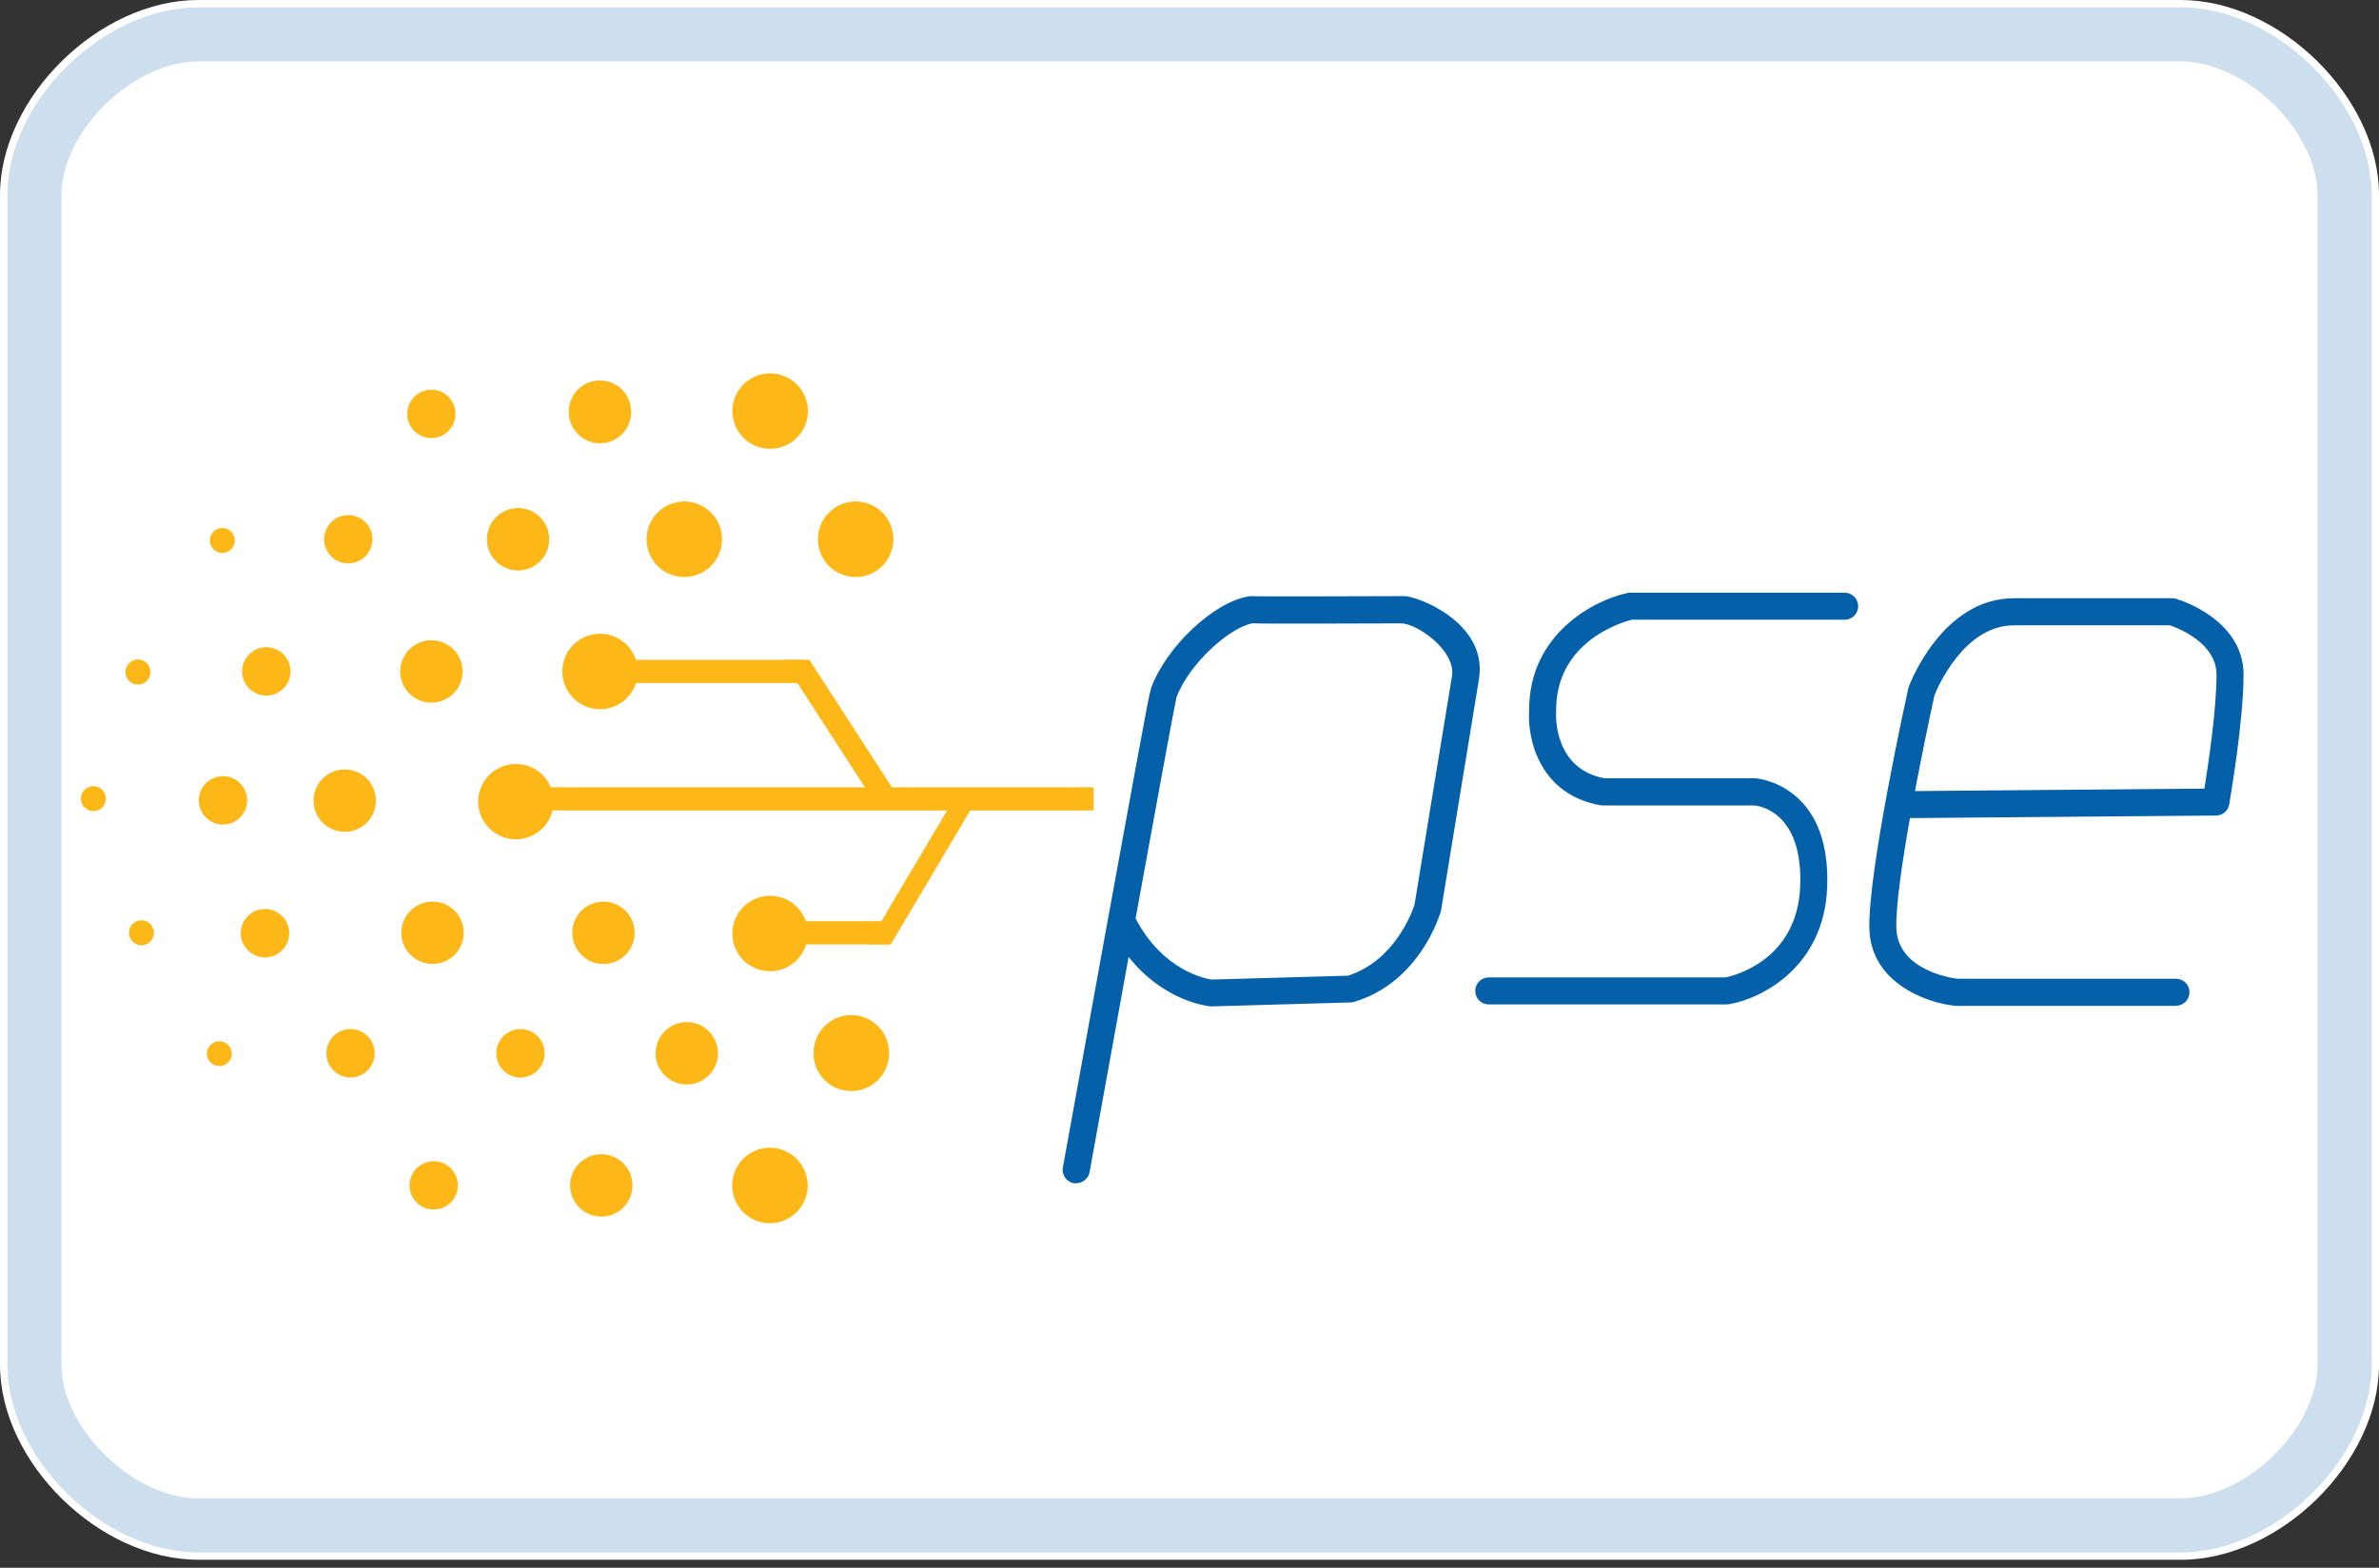 <svg viewBox="0 0 44 29" fill="none" xmlns="http://www.w3.org/2000/svg"><rect x="0" y="0" width="44" height="29" fill="#333333" stroke="none"/><path fill-rule="evenodd" clip-rule="evenodd" d="M40.333 28.852H3.667C1.833 28.852 0 27.049 0 25.246V3.607C0 1.803 1.833 0 3.667 0H40.333C42.167 0 44 1.803 44 3.607V25.246c0 1.803-1.833 3.607-3.667 3.607z" fill="#fff"/><path d="M40.333 28.217H3.667c-.714 0-1.478-.357-2.075-.945-.598-.588-.956-1.335-.956-2.026V3.607c0-.691.358-1.438.956-2.027C2.189.993 2.953.635 3.667.635H40.333c.714 0 1.478.357 2.075.945.598.588.956 1.335.956 2.026V25.246c0 .691-.358 1.438-.956 2.026-.597.588-1.362.945-2.075.945z" stroke="#0560AA" stroke-opacity=".2" strokeWidth="1.271"/><path d="M31.942 18.58h-4.407c-.066 0-.13-.026-.177-.073-.047-.047-.073-.111-.073-.177 0-.066.026-.13.073-.177.047-.047.111-.073.177-.073h4.383c.167-.035 1.325-.327 1.377-1.686.051-1.347-.721-1.482-.847-1.495h-2.828c-1.134-.189-1.372-1.209-1.339-1.751-.006-1.41 1.183-2.041 1.815-2.178.018-.004.035-.006.053-.006h3.968c.05-0.0.098.015.139.042.041.028.073.067.092.112.019.046.024.096.014.145-.01.049-.034.093-.069.128-.023.023-.051.042-.081.054-.03.013-.063.019-.096.019H30.178c-.192.049-1.407.409-1.397 1.688 0 .006 0 .012-.001.018-.003.044-.054 1.053.899 1.227 0 0 2.794-.001 2.792 0 .014.001 1.395.105 1.323 2.014-.056 1.476-1.209 2.061-1.81 2.164-.014.002-.028.004-.042.003zm3.836-5.716c-.128.588-.248 1.178-.36 1.769l5.353-.045c.07-.436.224-1.466.224-2.106 0-.586-.703-.861-.86-.915h-2.886c-.924 0-1.415 1.154-1.472 1.297h-0zm4.469 5.743H36.18c-.009 0-.018-.001-.027-.002-.536-.057-1.556-.43-1.579-1.432-.024-1.065.689-4.299.719-4.436.003-.011.006-.022.01-.033.025-.067.623-1.638 1.947-1.638h2.925c.024 0 .047.003.069.01.051.015 1.251.373 1.251 1.406 0 .868-.255 2.335-.265 2.397-.01.058-.04.11-.085.148s-.101.059-.16.059l-5.66.047c-.143.805-.261 1.611-.252 2.027.018.775.993.928 1.121.944h4.051c.066 0 .13.026.177.073.047.047.073.111.073.177 0 .066-.026.13-.073.177-.047.047-.111.073-.177.073h0zM21.002 16.989c.509.97 1.295 1.114 1.411 1.131l2.519-.072c.875-.281 1.194-1.201 1.23-1.314l.693-4.23c.072-.471-.65-.976-.947-.973-.183.001-.769.003-1.356.004-.354.001-.708.001-.973 0-.182-0-.313-.001-.409-.006-.424.073-1.179.746-1.412 1.373-.044.197-.385 2.052-.755 4.088zm-1.098 4.901c-.037 0-.073-.008-.106-.024-.033-.015-.063-.038-.086-.066-.024-.028-.041-.061-.05-.097-.009-.035-.011-.072-.004-.108 0 0 .399-2.204.8-4.409.184-1.011.369-2.021.555-3.032.076-.414.14-.759.186-1.0.038-.2.063-.33.091-.417l-.004-.002c.283-.772 1.163-1.601 1.812-1.704.023-.004.046-.004.068-.002.165.006 1.752.002 2.8-.002h.001c.243-.005 1.54.485 1.389 1.512-.001.009-.001.018-.003.027l-.698 4.261c-.002.009-.004.018-.006.027-.015.053-.382 1.312-1.602 1.678-.021.006-.043.01-.065.011l-2.572.073c-.01.001-.02 0-.03-.001-.041-.004-.853-.09-1.506-.914-.241 1.326-.482 2.653-.722 3.98-.011.058-.041.11-.086.147-.045.038-.102.058-.16.058z" fill="#0560AA"/><path d="M16.523 9.975c0 .092-.018.183-.053.267-.035.085-.086.162-.151.227-.098.098-.222.164-.358.191-.135.027-.276.013-.403-.04-.128-.053-.237-.142-.313-.257-.077-.115-.118-.25-.118-.388 0-.138.041-.273.118-.388.077-.115.186-.204.313-.257.128-.053.268-.067.403-.04.136.027.26.093.358.191.131.131.204.309.204.494zm-1.581-2.371c-0.0.138-.041.273-.118.388-.077.115-.186.204-.313.257-.128.053-.268.067-.403.04-.136-.027-.26-.093-.358-.191-.098-.098-.164-.222-.191-.358-.027-.135-.013-.276.04-.403.053-.128.142-.237.257-.313.115-.077.25-.118.388-.118.185 0.0.363.074.494.205.131.131.205.309.205.494zm-1.588 2.371c0.0.092-.018.183-.053.267-.035.085-.087.162-.151.227-.098.098-.222.164-.358.191-.135.027-.276.013-.403-.04-.128-.053-.237-.142-.313-.257-.077-.115-.118-.25-.118-.388 0-.185.073-.363.204-.494.131-.131.309-.205.494-.205.185 0 .363.074.494.205.131.131.204.309.204.494zm3.089 9.509c0 .092-.018.183-.053.267-.035.085-.087.162-.151.227-.098.098-.222.164-.358.191-.136.027-.276.013-.404-.04-.128-.053-.237-.142-.313-.257-.077-.115-.118-.25-.118-.388-.001-.092.016-.184.051-.27.035-.086.086-.164.151-.23.065-.066.142-.118.228-.154.085-.036.177-.054.269-.054.092 0 .184.018.269.054.085.036.163.088.228.154.065.066.116.144.151.23.035.086.052.178.051.27l0.0 0zm-1.504-2.229c.002.093-.015.185-.049.271-.034.086-.086.165-.15.231-.065.066-.143.119-.228.155-.086.036-.177.054-.27.054-.093 0-.185-.019-.27-.054-.086-.036-.163-.088-.228-.155-.065-.066-.116-.145-.15-.231-.034-.086-.051-.178-.049-.271.003-.183.079-.357.209-.485.131-.128.306-.2.489-.2.183 0 .358.072.489.2.131.128.206.302.209.485zm-3.201 0c0 .153-.061.3-.169.408-.108.108-.255.169-.408.169s-.3-.061-.408-.169c-.108-.108-.169-.255-.169-.408 0-.153.061-.3.169-.408.108-.108.255-.169.408-.169s.3.061.408.169c.108.108.169.255.169.408h0zm1.541 2.229c-0.0.153-.061.3-.169.408-.108.108-.255.169-.408.169-.153 0-.3-.061-.408-.169-.108-.108-.169-.255-.169-.408 0-.076.015-.151.044-.221.029-.07.072-.134.125-.187.054-.054.117-.096.187-.125.07-.029.145-.044.221-.044.076 0 .151.015.221.044.07.029.134.072.187.125.054.054.096.117.125.187.029.07.044.145.044.221zm-1.581 2.444c0 .153-.061.3-.169.408-.108.108-.255.169-.408.169-.153 0-.3-.061-.408-.169-.108-.108-.169-.255-.169-.408s.061-.3.169-.408c.108-.108.255-.169.408-.169.153 0 .3.061.408.169.108.108.169.255.169.408zm-1.625-2.444c0 .119-.047.233-.131.317-.084.084-.198.131-.316.131-.119 0-.233-.047-.316-.131-.084-.084-.131-.198-.131-.317s.047-.233.131-.317c.084-.084.198-.131.316-.131.119 0 .233.047.316.131.084.084.131.198.131.317zm-5.502-4.679c0 .119-.047.233-.131.317-.084.084-.198.131-.316.131-.119 0-.233-.047-.316-.131-.084-.084-.131-.198-.131-.317s.047-.233.131-.317c.084-.084.198-.131.316-.131.119 0 .233.047.316.131.084.084.131.198.131.317zm.801-2.385c0 .119-.047.233-.131.316s-.198.131-.316.131c-.119 0-.233-.047-.316-.131-.084-.084-.131-.198-.131-.316 0-.119.047-.233.131-.317.084-.084.198-.131.316-.131.119 0 .233.047.316.131s.131.198.131.317zm1.516-2.445c0 .119-.047.233-.131.316-.084.084-.198.131-.316.131-.119 0-.233-.047-.316-.131-.084-.084-.131-.198-.131-.316 0-.119.047-.233.131-.316.084-.084.198-.131.316-.131.119 0 .233.047.316.131.084.084.131.198.131.316zM8.425 7.656c0 .119-.047.233-.131.316-.084.084-.198.131-.316.131-.119 0-.233-.047-.316-.131-.084-.084-.131-.198-.131-.316 0-.119.047-.233.131-.316.084-.084.198-.131.316-.131.119 0 .233.047.316.131.084.084.131.198.131.316h0zm.043 14.271c0 .119-.047.233-.131.316-.084.084-.198.131-.316.131-.119 0-.233-.047-.316-.131-.084-.084-.131-.198-.131-.316 0-.119.047-.233.131-.316.084-.084.198-.131.316-.131.119 0 .233.047.316.131.084.084.131.198.131.316zm-1.538-2.444c0 .119-.047.233-.131.317-.084.084-.198.131-.316.131-.119 0-.233-.047-.316-.131-.084-.084-.131-.198-.131-.317s.047-.233.131-.317c.084-.084.198-.131.316-.131.119 0 .233.047.316.131.084.084.131.198.131.317h-0zM5.349 17.254c.001.059-.01.118-.032.174-.022.055-.055.105-.097.148-.042.042-.091.076-.146.099-.055.023-.114.035-.173.035s-.118-.012-.173-.035c-.055-.023-.104-.057-.146-.099-.042-.042-.074-.093-.097-.148-.022-.055-.033-.114-.032-.174.002-.117.05-.229.134-.312.084-.082.196-.128.314-.128.117 0 .23.046.314.129.084.082.132.194.134.312zm-1.061 2.229c.001.031-.005.061-.016.09-.011.029-.028.055-.05.077-.021.022-.047.04-.076.052-.028.012-.059.018-.09.018-.031 0-.061-.006-.09-.018-.028-.012-.054-.03-.076-.052-.021-.022-.038-.048-.049-.077-.011-.029-.017-.059-.016-.09.002-.059.028-.116.071-.157.043-.041.1-.064.16-.064.06 0 .117.023.16.064.043.041.068.098.071.157zM2.847 17.254c0 .061-.024.12-.068.163-.043.043-.102.068-.163.068s-.12-.024-.163-.068c-.043-.043-.068-.102-.068-.163 0-.061.024-.12.068-.163.043-.043.102-.068.163-.068.061 0 .12.024.163.068.043.043.068.102.068.163zm-.888-2.491c.001.031-.003.061-.014.09-.011.029-.027.055-.048.078-.021.022-.046.041-.074.053-.028.013-.058.019-.089.02-.031.001-.061-.004-.09-.016-.029-.011-.055-.028-.077-.049-.022-.021-.04-.047-.052-.075-.012-.028-.018-.059-.019-.089-0-.06.023-.119.065-.162.042-.043.099-.069.16-.07.06-.002.119.021.163.062.044.041.071.098.073.159v-0zm.823-2.339c.001.031-.004.062-.015.091-.011.029-.028.056-.049.078-.022.022-.047.04-.076.052-.029.012-.059.018-.091.018-.031 0-.062-.006-.09-.018-.029-.012-.054-.03-.076-.052-.022-.022-.038-.049-.049-.078-.011-.029-.016-.06-.015-.091.001-.06.026-.117.069-.16.043-.042.101-.066.161-.066.06 0 .118.024.161.066.043.042.068.1.069.16zm1.56-2.426c0 .03-.006.06-.018.088-.012.028-.029.053-.05.075-.021.021-.047.038-.075.05-.028.012-.058.018-.088.018-.03 0-.06-.006-.088-.018-.028-.012-.053-.029-.075-.05-.021-.021-.038-.047-.05-.075-.012-.028-.018-.058-.018-.088 0-.061.024-.12.068-.163.043-.043.102-.068.163-.068.061 0 .12.024.163.068.043.043.068.102.068.163zM8.577 17.254c0 .153-.061.3-.169.408-.108.108-.255.169-.408.169-.153 0-.3-.061-.408-.169-.108-.108-.169-.255-.169-.408s.061-.3.169-.408c.108-.108.255-.169.408-.169.153 0 .3.061.408.169.108.108.169.255.169.408zm-1.624-2.444c0 .153-.061.3-.169.408-.108.108-.255.169-.408.169-.153 0-.3-.061-.408-.169-.108-.108-.169-.255-.169-.408 0-.153.061-.3.169-.408.108-.108.255-.169.408-.169.153 0 .3.061.408.169.108.108.169.255.169.408zm1.603-2.39c0 .153-.061.3-.169.408-.108.108-.255.169-.408.169-.153 0-.3-.061-.408-.169-.108-.108-.169-.255-.169-.408 0-.153.061-.3.169-.408.108-.108.255-.169.408-.169.153 0 .3.061.408.169.108.108.169.255.169.408h-0zm1.603-2.445c0 .153-.061.3-.169.408-.108.108-.255.169-.408.169-.153 0-.3-.061-.408-.169-.108-.108-.169-.255-.169-.408 0-.153.061-.3.169-.408.108-.108.255-.169.408-.169.153 0 .3.061.408.169.108.108.169.255.169.408zm1.516-2.361c.001.077-.013.153-.042.224-.029.071-.071.136-.125.19-.054.055-.118.098-.188.127-.071.03-.146.045-.223.045-.077 0-.152-.015-.223-.045-.071-.03-.135-.073-.188-.127-.054-.055-.096-.119-.125-.19-.029-.071-.043-.147-.042-.224 0-.153.061-.3.169-.408.108-.108.255-.169.408-.169s.3.061.408.169c.108.108.169.255.169.408h-0zm-1.436 7.197c.002.093-.014.185-.048.272-.034.087-.085.166-.15.232-.065.067-.143.119-.228.155-.086.036-.178.055-.271.055-.093 0-.185-.019-.271-.055-.086-.036-.163-.089-.229-.155-.065-.067-.116-.145-.15-.232-.034-.087-.051-.179-.048-.272.005-.182.081-.355.211-.482s.305-.198.487-.198c.182 0 .357.071.487.198.13.127.206.3.211.482h0zm1.558-2.39c0 .185-.074.363-.205.494-.131.131-.308.204-.494.204-.185 0-.363-.074-.494-.204-.131-.131-.204-.309-.204-.494-0-.092.018-.182.053-.267.035-.085.086-.162.151-.227.065-.065.142-.116.227-.151.085-.035.175-.053.267-.053.185 0 .363.074.494.204.065.065.116.142.151.227.035.085.053.175.053.267V12.42zm3.142 9.507c-0.0.185-.074.363-.205.494-.131.131-.309.205-.494.205-.138 0-.273-.041-.388-.118-.115-.077-.204-.186-.257-.313-.053-.128-.067-.268-.04-.403.027-.136.093-.26.191-.358.098-.098.222-.164.357-.191.136-.027.276-.013.404.04.128.053.237.142.313.257.077.115.118.25.118.388z" fill="#FDB717"/><path d="M20.227 14.992H9.894v-.428H20.227v.428zm-5.364-2.358H11.614v-.428h3.249V12.634z" fill="#FDB717"/><path d="M16.259 14.968l-1.788-2.762h.499l1.788 2.762h-.499zm.183 2.5h-1.658v-.428h1.658v.428z" fill="#FDB717"/><path d="M16.048 17.468l1.483-2.5h.428l-1.483 2.5h-.428z" fill="#FDB717"/></svg>